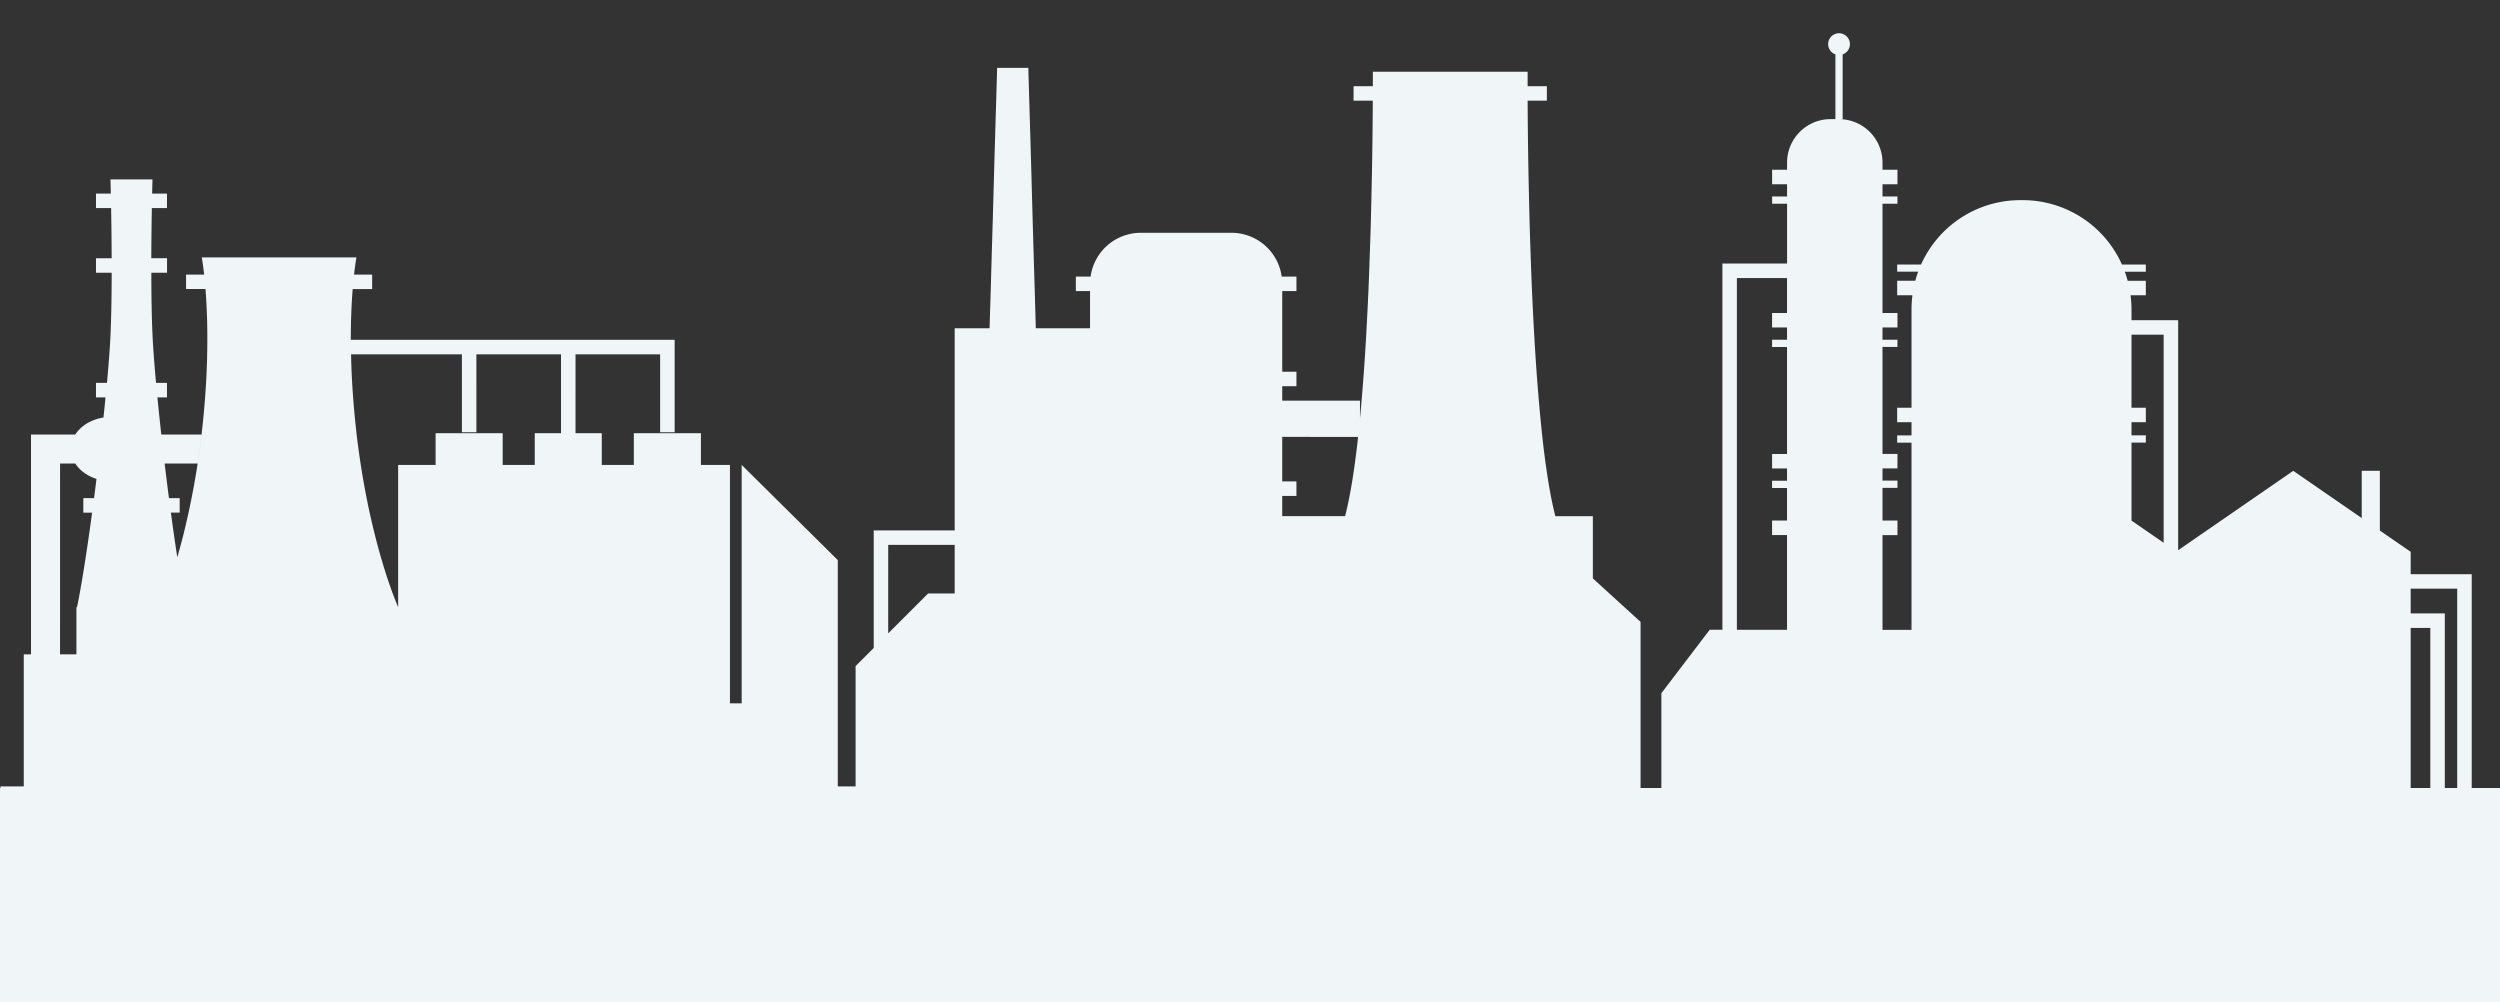 <svg id="bgs" xmlns="http://www.w3.org/2000/svg" viewBox="0 0 2190 878"><rect x="0" y="0" width="2190" height="878" fill="#333333" stroke="none"/><defs><style>.cls-1{fill:#f0f5f8;}</style></defs><title>Artboard 1</title><rect class="cls-1" x="-12.11" y="690.36" width="2214.21" height="198.63"/><path class="cls-1" d="M1427.27,709.42h762.29V690.36h-24.34V503h-53.47V483.39l-27-18.62V412.45h-15.88v41.37l-60-41.37-102.43,70.66,1.63-1.12V280.51h-40.88v-9.93a95.24,95.24,0,0,0-.83-11.92h13.39V246h-15.89c-.72-2.7-1.56-5.34-2.5-7.94h18.39v-6.35h-20.93a95.25,95.25,0,0,0-86.92-56.38h-2.13a95.26,95.26,0,0,0-86.92,56.39h-20.94V238h18.41a77.8,77.8,0,0,0-2.5,7.94h-15.91v12.7h13.4a94.94,94.94,0,0,0-.82,11.91h0v86.6h-12.58v12.71h12.58V381.4h-12.58v6.36h12.58v164h-25.41v-83h13.1V456h-13.1V427.39h13.1V421h-13.1V410.33h13.1v-12.7h-13.1v-93.7h13.1v-6.35h-13.1V286.86h13.1V274.18h-13.1V178.47h13.1v-6.36h-13.1V161.4h13.1V148.7h-13.1v-6.22A38.11,38.11,0,0,0,1611,104.37h3.17V47.65a9.53,9.53,0,1,0-6.35,0v56.7h-4.24a38.13,38.13,0,0,0-38.11,38.12v6.22h-13.1v12.7h13.1v10.72h-13.1v6.36h13.1v52.41h-56.65V551.67h-11.12l-42.34,55.59v83.1h-28.06Zm684.48-193.75h40.76V690.36h-10.86v-153h-29.9Zm17.2,34.41V690.36h-17.2V550.09Zm-233.59-256.9v182.3l-28.17-19.43V387.7h12.56v-6.35h-12.56V369.83h12.56V357.18h-12.56v-64Zm-373.86-49.6h43.94v30.6h-13.1v12.71h13.1v10.72h-13.1V304h13.1v93.69h-13.1v12.71h13.1v10.71h-13.1v6.35h13.1V456h-13.1v12.7h13.1v83H1521.5Z"/><path class="cls-1" d="M711.38,709.42h762.3V690.36h-36.53V544.79l-41.82-38.12V452.18h-32.82c-4.32-16.57-7.82-38.41-10.74-63.36-1.9-16.58-3.55-34.56-5-53.24-1-12.65-1.84-25.61-2.61-38.76-1-17.65-1.9-35.56-2.6-53.23-.57-15.31-1.08-30.37-1.53-45-.5-18.74-.88-36.66-1.2-53.17-.37-22.28-.55-41.87-.63-57.21h16.84V75.5H1338.2V62.82H1202.62V75.5h-16.9V88.18h16.85c-.08,15.34-.25,34.93-.63,57.21-.32,16.51-.7,34.43-1.2,53.17-.45,14.6-1,29.66-1.53,45-.7,17.67-1.59,35.58-2.6,53.23-.77,13.15-1.59,26.11-2.61,38.76-.8,10.71-1.7,21.15-2.66,31.25V351h-68.1V338.33h12.43v-12.7h-12.43V255h12.43v-12.7h-12.9a44.42,44.42,0,0,0-44-38.37H999.36a44.42,44.42,0,0,0-44,38.38H942.44V255h12.44v32.55H907.36l-.92-32.6q-1-32.49-1.91-65.05c-.32-12.25-.7-24.59-1-36.84q-.94-32.58-1.9-65.11c-.25-9.53-.58-19-.83-28.52H873.49c-.24,9.53-.56,19-.81,28.52q-1,32.58-1.92,65.11c-.3,12.25-.69,24.59-1,36.84q-1,32.51-1.9,65.05l-1,32.59H836.31V464.6H765.38v103h0L749.5,583.49V690.36H711.38Zm478.3-326.67c-.22,2-.43,4.05-.65,6-2.92,25-6.42,46.8-10.73,63.37h-55.06v-17.7h12.43V421.71h-12.43v-39Zm-411.6,94.54h58.23V519.9H813l-34.94,34.94Z"/><path class="cls-1" d="M.44,708H762.73V688.89H733.89V490.64l-84.18-83.38V616.09H639.44V407.26H614v-27.8H555.23v27.8H527.16v-27.8h-23V310.4h74.11v68.27H591v-81H307.34v5c-.07-8,0-15.54.2-22.43h0c.29-10.39.81-19.45,1.41-27H326v-12.7H310.15c1.1-9.86,2.09-15.08,2.09-15.08H176.74s1,5.22,2.09,15.08H163v12.64H180c.6,7.58,1.12,16.62,1.41,27h0c.36,13.62.32,29.53-.5,47.62h0c-.68,14.55-1.87,30.47-3.77,47.65h0c-.15,1.34-.26,2.62-.4,4q-.72,6.14-1.5,12c-.05.29-.08.57-.12.88-1.62,12-3.44,23.32-5.38,33.95h0c-3,16.29-6.24,30.91-9.48,43.67h0c-1.25,4.93-2.5,9.57-3.72,13.94a1.43,1.43,0,0,1-.11.39c-.38,1.34-.75,2.61-1.12,3.9-1.88-12.18-3.77-25.41-5.62-39.13h7.71V436.38h-9.39c-1.3-10-2.57-20.18-3.78-30.3h28.88c1.25-8.15,2.43-16.57,3.46-25.43H141.3c-1.25-11.23-2.39-22.17-3.4-32.54h8.38V335.4h-9.59c-1.51-16.66-2.61-31.32-3.11-42.47-.73-16.3-1-35.39-1-54h13.75V226.18H132.54c.05-16.42.26-31.83.48-43.94h13.26V169.58h-13c.17-7.78.3-12.45.3-12.45H96.78s.13,4.67.3,12.45h-13v12.7H97.34c.22,12.1.43,27.52.48,43.94H84.08v12.7H97.83c0,18.62-.32,37.71-1,54-.5,11.15-1.6,25.81-3.11,42.47H84.08V348.1h8.36c-.57,5.71-1.16,11.61-1.79,17.63-10.83,1.74-19.84,7.35-24.7,14.91H27.17V573.18H20.82V688.89H.44ZM404.62,310.4v68.27h12.7V310.4h74.12v69.06h-23v27.8h-28.1v-27.8H381.59v27.8H348.77V531.93a1.92,1.92,0,0,1-.1-.22v-.08c-.06-.16-.16-.37-.27-.64l-.07-.15c-.12-.3-.29-.68-.47-1.11a.19.19,0,0,0-.05-.13c-.63-1.51-1.53-3.74-2.65-6.67a.19.19,0,0,0-.05-.13c-1.49-3.91-3.36-9.07-5.46-15.39-.07-.18-.13-.37-.19-.56-.47-1.42-1-2.9-1.45-4.44a1.76,1.76,0,0,0-.17-.52q-1.62-5.08-3.37-11c-.12-.43-.25-.89-.39-1.32-.41-1.46-.84-2.93-1.27-4.44L332.2,483c-.35-1.28-.72-2.6-1.08-3.92l-.71-2.65c-.34-1.26-.68-2.58-1-3.88-3.45-13.36-7-28.81-10.14-46.21h0c-1.9-10.38-3.68-21.43-5.26-33.13-.1-.79-.21-1.58-.32-2.37-.49-3.72-1-7.49-1.41-11.35-.15-1.35-.27-2.63-.42-4h0c-1.89-17.18-3.09-33.09-3.76-47.65h0c-.29-6.1-.45-11.85-.57-17.45Zm-352,95.68H66c3.89,6.1,10.46,10.85,18.51,13.43q-1,8.48-2.14,16.87H73v12.7h7.7c-4.46,33.1-9.22,63.32-13.22,82.85h-.52v41.25H52.59Z"/></svg>